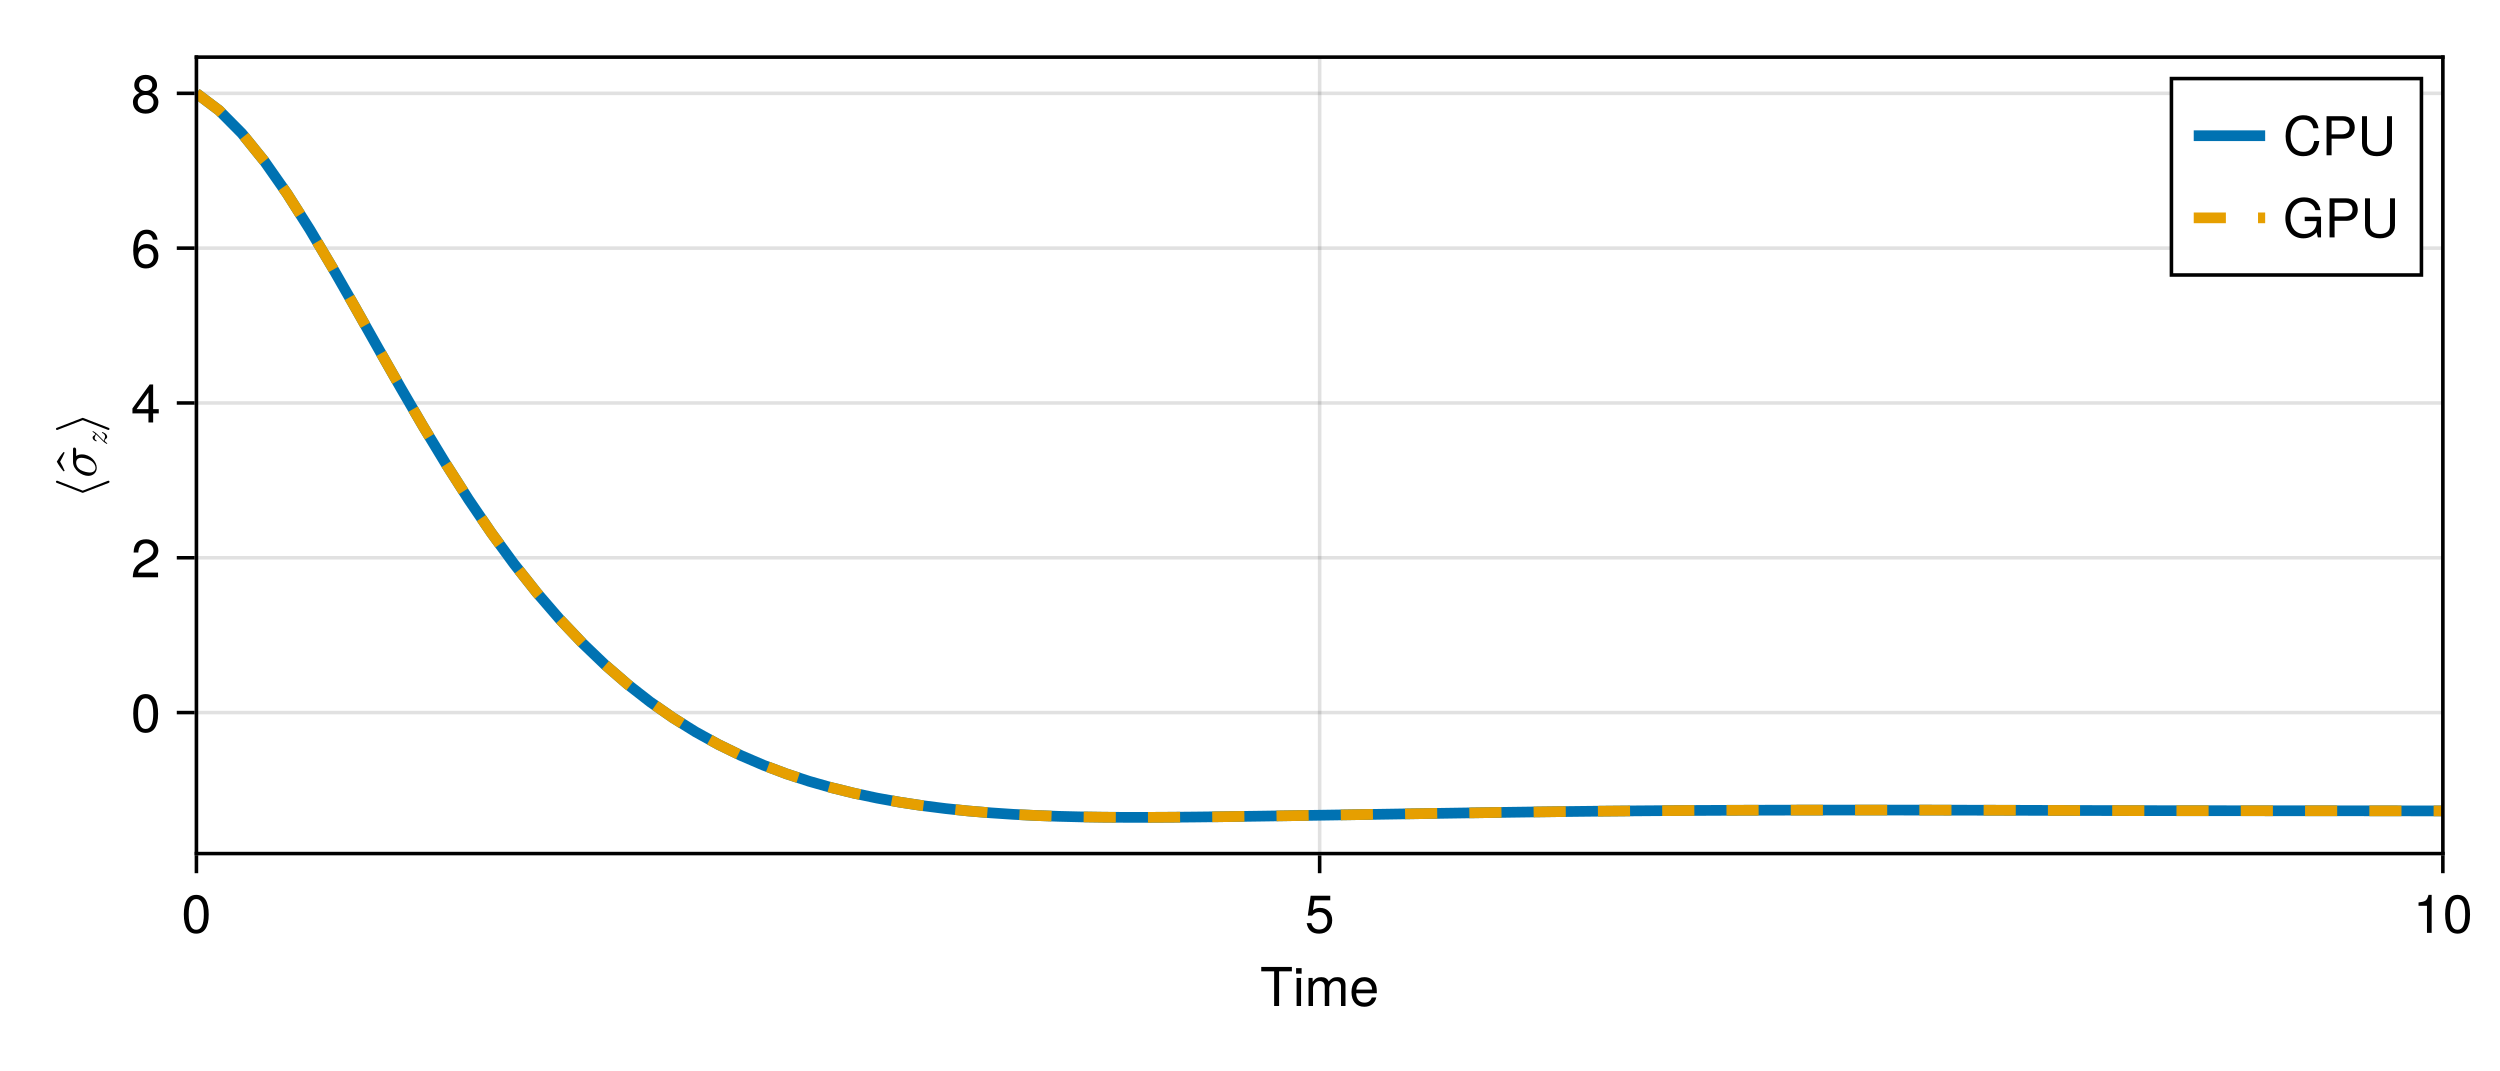 <?xml version="1.0" encoding="UTF-8"?>
<svg xmlns="http://www.w3.org/2000/svg" xmlns:xlink="http://www.w3.org/1999/xlink" width="700" height="300" viewBox="0 0 700 300">
<defs>
<g>
<g id="glyph-0-0-ad7db01a">
<path d="M 8.891 -9.703 C 8.891 -9.703 5.312 -9.703 5.312 -9.703 C 5.312 -9.703 5.312 0 5.312 0 C 5.312 0 3.922 0 3.922 0 C 3.922 0 3.922 -9.703 3.922 -9.703 C 3.922 -9.703 0.312 -9.703 0.312 -9.703 C 0.312 -9.703 0.312 -10.938 0.312 -10.938 C 0.312 -10.938 8.891 -10.938 8.891 -10.938 C 8.891 -10.938 8.891 -9.703 8.891 -9.703 Z M 8.891 -9.703 "/>
</g>
<g id="glyph-1-0-ad7db01a">
<path d="M 2.297 0 C 2.297 0 1.047 0 1.047 0 C 1.047 0 1.047 -7.859 1.047 -7.859 C 1.047 -7.859 2.297 -7.859 2.297 -7.859 C 2.297 -7.859 2.297 0 2.297 0 Z M 2.453 -9.047 C 2.453 -9.047 0.906 -9.047 0.906 -9.047 C 0.906 -9.047 0.906 -10.609 0.906 -10.609 C 0.906 -10.609 2.453 -10.609 2.453 -10.609 C 2.453 -10.609 2.453 -9.047 2.453 -9.047 Z M 2.453 -9.047 "/>
</g>
<g id="glyph-1-1-ad7db01a">
<path d="M 11.406 0 C 11.406 0 10.156 0 10.156 0 C 10.156 0 10.156 -5.422 10.156 -5.422 C 10.156 -6.406 9.625 -6.984 8.719 -6.984 C 7.688 -6.984 6.859 -6.078 6.859 -4.938 C 6.859 -4.938 6.859 0 6.859 0 C 6.859 0 5.609 0 5.609 0 C 5.609 0 5.609 -5.422 5.609 -5.422 C 5.609 -6.422 5.078 -6.984 4.156 -6.984 C 3.141 -6.984 2.312 -6.078 2.312 -4.938 C 2.312 -4.938 2.312 0 2.312 0 C 2.312 0 1.062 0 1.062 0 C 1.062 0 1.062 -7.859 1.062 -7.859 C 1.062 -7.859 2.203 -7.859 2.203 -7.859 C 2.203 -7.859 2.203 -6.75 2.203 -6.75 C 2.875 -7.688 3.562 -8.078 4.625 -8.078 C 5.641 -8.078 6.266 -7.719 6.734 -6.891 C 7.469 -7.766 8.094 -8.078 9.156 -8.078 C 10.625 -8.078 11.406 -7.312 11.406 -5.891 C 11.406 -5.891 11.406 0 11.406 0 Z M 11.406 0 "/>
</g>
<g id="glyph-2-0-ad7db01a">
<path d="M 7.688 -3.562 C 7.688 -3.562 1.906 -3.562 1.906 -3.562 C 1.938 -1.766 2.906 -0.938 4.219 -0.938 C 5.219 -0.938 5.922 -1.344 6.266 -2.391 C 6.266 -2.391 7.531 -2.391 7.531 -2.391 C 7.219 -0.797 5.969 0.219 4.172 0.219 C 1.969 0.219 0.594 -1.312 0.594 -3.891 C 0.594 -6.469 2.016 -8.078 4.203 -8.078 C 5.672 -8.078 6.875 -7.312 7.375 -6.016 C 7.609 -5.438 7.688 -4.703 7.688 -3.562 Z M 6.359 -4.688 C 6.359 -5.906 5.422 -6.938 4.188 -6.938 C 2.922 -6.938 2.047 -5.984 1.938 -4.594 C 1.938 -4.594 6.344 -4.594 6.344 -4.594 C 6.359 -4.625 6.359 -4.688 6.359 -4.688 Z M 6.359 -4.688 "/>
</g>
<g id="glyph-3-0-ad7db01a">
<path d="M 7.609 -5.109 C 7.609 -1.625 6.375 0.219 4.125 0.219 C 1.844 0.219 0.641 -1.625 0.641 -5.203 C 0.641 -8.781 1.828 -10.641 4.125 -10.641 C 6.438 -10.641 7.609 -8.812 7.609 -5.109 Z M 6.25 -5.234 C 6.25 -8.078 5.547 -9.469 4.125 -9.469 C 2.703 -9.469 2 -8.094 2 -5.188 C 2 -2.281 2.703 -0.875 4.094 -0.875 C 5.562 -0.875 6.25 -2.219 6.25 -5.234 Z M 6.25 -5.234 "/>
</g>
<g id="glyph-4-0-ad7db01a">
<path d="M 7.688 -3.531 C 7.688 -1.281 6.188 0.219 4.047 0.219 C 2.156 0.219 0.953 -0.609 0.531 -2.734 C 0.531 -2.734 1.844 -2.734 1.844 -2.734 C 2.156 -1.531 2.859 -0.938 4.016 -0.938 C 5.453 -0.938 6.344 -1.812 6.344 -3.344 C 6.344 -4.922 5.438 -5.828 4.016 -5.828 C 3.188 -5.828 2.688 -5.578 2.062 -4.844 C 2.062 -4.844 0.859 -4.844 0.859 -4.844 C 0.859 -4.844 1.656 -10.406 1.656 -10.406 C 1.656 -10.406 7.141 -10.406 7.141 -10.406 C 7.141 -10.406 7.141 -9.109 7.141 -9.109 C 7.141 -9.109 2.719 -9.109 2.719 -9.109 C 2.719 -9.109 2.297 -6.359 2.297 -6.359 C 2.906 -6.812 3.516 -7 4.266 -7 C 6.297 -7 7.688 -5.625 7.688 -3.531 Z M 7.688 -3.531 "/>
</g>
<g id="glyph-5-0-ad7db01a">
<path d="M 5.203 0 C 5.203 0 3.891 0 3.891 0 C 3.891 0 3.891 -7.578 3.891 -7.578 C 3.891 -7.578 1.531 -7.578 1.531 -7.578 C 1.531 -7.578 1.531 -8.516 1.531 -8.516 C 3.562 -8.781 3.875 -9 4.328 -10.641 C 4.328 -10.641 5.203 -10.641 5.203 -10.641 C 5.203 -10.641 5.203 0 5.203 0 Z M 5.203 0 "/>
</g>
<g id="glyph-5-1-ad7db01a">
<path d="M 7.609 -5.109 C 7.609 -1.625 6.375 0.219 4.125 0.219 C 1.844 0.219 0.641 -1.625 0.641 -5.203 C 0.641 -8.781 1.828 -10.641 4.125 -10.641 C 6.438 -10.641 7.609 -8.812 7.609 -5.109 Z M 6.25 -5.234 C 6.25 -8.078 5.547 -9.469 4.125 -9.469 C 2.703 -9.469 2 -8.094 2 -5.188 C 2 -2.281 2.703 -0.875 4.094 -0.875 C 5.562 -0.875 6.25 -2.219 6.25 -5.234 Z M 6.25 -5.234 "/>
</g>
<g id="glyph-6-0-ad7db01a">
<path d="M 3.453 -5.047 C 3.406 -5.047 3.375 -5.047 3.344 -5.031 L -3.75 -2.266 L -10.844 -5.031 C -10.875 -5.047 -10.906 -5.047 -10.953 -5.047 C -11.109 -5.047 -11.25 -4.906 -11.25 -4.734 C -11.25 -4.625 -11.172 -4.5 -11.062 -4.453 L -3.859 -1.672 C -3.828 -1.656 -3.797 -1.656 -3.75 -1.656 C -3.703 -1.656 -3.672 -1.656 -3.641 -1.672 L 3.562 -4.453 C 3.672 -4.5 3.75 -4.625 3.75 -4.734 C 3.75 -4.906 3.609 -5.047 3.453 -5.047 Z M 3.453 -5.047 "/>
</g>
<g id="glyph-7-0-ad7db01a">
<path d="M -6.109 -8.5 C -6.469 -8.5 -6.469 -8.188 -6.469 -7.922 L -6.469 -4.5 C -6.469 -2.234 -3.984 -0.562 -2.203 -0.562 C -0.891 -0.562 0.172 -1.453 0.172 -2.812 C 0.172 -4.594 -1.656 -6.578 -3.953 -6.578 C -4.219 -6.578 -4.938 -6.578 -5.594 -6.125 L -5.594 -7.766 C -5.594 -7.969 -5.594 -8.5 -6.109 -8.5 Z M -4.141 -5.625 C -3.438 -5.625 -2.203 -5.328 -1.438 -4.812 C -0.562 -4.234 -0.172 -3.422 -0.172 -2.828 C -0.172 -2.094 -0.703 -1.5 -1.781 -1.5 C -2.234 -1.5 -3.469 -1.688 -4.344 -2.203 C -5.391 -2.828 -5.594 -3.734 -5.594 -4.25 C -5.594 -5.5 -4.609 -5.625 -4.141 -5.625 Z M -4.141 -5.625 "/>
</g>
<g id="glyph-8-0-ad7db01a">
<path d="M -9.109 1.234 C -9.844 2.062 -10.469 2.984 -11.016 3.953 C -10.469 4.938 -9.844 5.844 -9.109 6.688 L -8.812 6.516 C -9.188 5.641 -9.609 4.781 -10.078 3.953 C -9.609 3.141 -9.188 2.281 -8.812 1.406 Z M -9.109 1.234 "/>
</g>
<g id="glyph-9-0-ad7db01a">
<path d="M -1.281 -3.891 C -1.375 -3.891 -1.375 -3.781 -1.375 -3.766 C -1.375 -3.656 -1.344 -3.641 -1.234 -3.609 C -0.781 -3.453 -0.484 -3.016 -0.484 -2.625 C -0.484 -2.453 -0.547 -2.297 -0.625 -2.125 C -0.734 -1.859 -0.781 -1.75 -0.781 -1.562 C -0.781 -1.516 -0.781 -1.453 -0.766 -1.406 C -0.844 -1.469 -1.062 -1.656 -1.312 -1.906 L -2.594 -3.219 C -3.125 -3.75 -3.812 -4.172 -3.891 -4.172 C -3.984 -4.172 -3.984 -4.109 -3.984 -4.047 C -3.984 -3.938 -3.969 -3.938 -3.859 -3.875 C -3.344 -3.578 -3.297 -3.469 -3.297 -3.328 C -3.297 -3.156 -3.391 -3.062 -3.625 -2.891 C -3.766 -2.797 -3.984 -2.641 -3.984 -2.344 C -3.984 -1.688 -3.125 -1.297 -2.953 -1.297 C -2.875 -1.297 -2.859 -1.359 -2.859 -1.438 C -2.859 -1.531 -2.875 -1.547 -2.984 -1.594 C -3.172 -1.672 -3.406 -1.922 -3.406 -2.266 C -3.406 -2.438 -3.328 -2.594 -3.234 -2.797 C -3.109 -3.094 -3.109 -3.188 -3.109 -3.328 C -2.953 -3.188 -2.859 -3.109 -2.703 -2.969 L -1.234 -1.5 C -0.75 -0.984 -0.078 -0.562 0.016 -0.562 C 0.094 -0.562 0.094 -0.641 0.094 -0.688 C 0.094 -0.797 0.078 -0.797 0.016 -0.844 C -0.172 -0.969 -0.578 -1.203 -0.578 -1.547 C -0.578 -1.75 -0.484 -1.812 -0.25 -1.984 C -0.078 -2.125 0.094 -2.266 0.094 -2.531 C 0.094 -3.406 -1.078 -3.891 -1.281 -3.891 Z M -1.281 -3.891 "/>
</g>
<g id="glyph-10-0-ad7db01a">
<path d="M -3.859 -4.172 L -11.062 -1.375 C -11.172 -1.328 -11.25 -1.219 -11.25 -1.094 C -11.25 -0.938 -11.109 -0.797 -10.953 -0.797 C -10.906 -0.797 -10.875 -0.797 -10.844 -0.812 L -3.75 -3.562 L 3.344 -0.812 C 3.375 -0.797 3.406 -0.797 3.453 -0.797 C 3.609 -0.797 3.75 -0.938 3.75 -1.094 C 3.75 -1.219 3.672 -1.328 3.562 -1.375 L -3.641 -4.172 C -3.672 -4.188 -3.703 -4.188 -3.75 -4.188 C -3.797 -4.188 -3.828 -4.188 -3.859 -4.172 Z M -3.859 -4.172 "/>
</g>
<g id="glyph-11-0-ad7db01a">
<path d="M 7.609 -5.109 C 7.609 -1.625 6.375 0.219 4.125 0.219 C 1.844 0.219 0.641 -1.625 0.641 -5.203 C 0.641 -8.781 1.828 -10.641 4.125 -10.641 C 6.438 -10.641 7.609 -8.812 7.609 -5.109 Z M 6.25 -5.234 C 6.25 -8.078 5.547 -9.469 4.125 -9.469 C 2.703 -9.469 2 -8.094 2 -5.188 C 2 -2.281 2.703 -0.875 4.094 -0.875 C 5.562 -0.875 6.25 -2.219 6.25 -5.234 Z M 6.25 -5.234 "/>
</g>
<g id="glyph-12-0-ad7db01a">
<path d="M 7.672 -7.516 C 7.672 -6.203 6.906 -5.094 5.422 -4.312 C 5.422 -4.312 3.922 -3.5 3.922 -3.5 C 2.609 -2.734 2.125 -2.172 2 -1.312 C 2 -1.312 7.594 -1.312 7.594 -1.312 C 7.594 -1.312 7.594 0 7.594 0 C 7.594 0 0.516 0 0.516 0 C 0.625 -2.344 1.281 -3.344 3.5 -4.609 C 3.5 -4.609 4.875 -5.391 4.875 -5.391 C 5.812 -5.922 6.312 -6.641 6.312 -7.484 C 6.312 -8.625 5.422 -9.484 4.219 -9.484 C 2.906 -9.484 2.172 -8.734 2.062 -6.938 C 2.062 -6.938 0.75 -6.938 0.75 -6.938 C 0.828 -9.531 2.078 -10.641 4.266 -10.641 C 6.266 -10.641 7.672 -9.312 7.672 -7.516 Z M 7.672 -7.516 "/>
</g>
<g id="glyph-12-1-ad7db01a">
<path d="M 7.797 -2.547 C 7.797 -2.547 6.219 -2.547 6.219 -2.547 C 6.219 -2.547 6.219 0 6.219 0 C 6.219 0 4.906 0 4.906 0 C 4.906 0 4.906 -2.547 4.906 -2.547 C 4.906 -2.547 0.422 -2.547 0.422 -2.547 C 0.422 -2.547 0.422 -3.938 0.422 -3.938 C 0.422 -3.938 5.25 -10.641 5.25 -10.641 C 5.25 -10.641 6.219 -10.641 6.219 -10.641 C 6.219 -10.641 6.219 -3.734 6.219 -3.734 C 6.219 -3.734 7.797 -3.734 7.797 -3.734 C 7.797 -3.734 7.797 -2.547 7.797 -2.547 Z M 4.906 -3.734 C 4.906 -3.734 4.906 -8.391 4.906 -8.391 C 4.906 -8.391 1.578 -3.734 1.578 -3.734 C 1.578 -3.734 4.906 -3.734 4.906 -3.734 Z M 4.906 -3.734 "/>
</g>
<g id="glyph-13-0-ad7db01a">
<path d="M 7.688 -3.297 C 7.688 -1.219 6.234 0.219 4.219 0.219 C 1.781 0.219 0.641 -1.531 0.641 -4.844 C 0.641 -8.547 1.984 -10.641 4.453 -10.641 C 6.078 -10.641 7.219 -9.594 7.469 -7.859 C 7.469 -7.859 6.156 -7.859 6.156 -7.859 C 5.938 -8.875 5.297 -9.469 4.359 -9.469 C 2.844 -9.469 2.016 -8.031 2 -5.438 C 2.562 -6.203 3.391 -6.609 4.438 -6.609 C 6.344 -6.609 7.688 -5.281 7.688 -3.297 Z M 6.344 -3.188 C 6.344 -4.625 5.547 -5.438 4.281 -5.438 C 2.969 -5.438 2.062 -4.594 2.062 -3.266 C 2.062 -1.906 3 -0.938 4.234 -0.938 C 5.438 -0.938 6.344 -1.859 6.344 -3.188 Z M 6.344 -3.188 "/>
</g>
<g id="glyph-14-0-ad7db01a">
<path d="M 7.688 -3 C 7.688 -1.062 6.219 0.219 4.125 0.219 C 2.031 0.219 0.562 -1.062 0.562 -3.016 C 0.562 -4.188 1.156 -5.016 2.375 -5.594 C 1.297 -6.266 0.938 -6.812 0.938 -7.797 C 0.938 -9.469 2.25 -10.641 4.125 -10.641 C 6.016 -10.641 7.312 -9.469 7.312 -7.797 C 7.312 -6.797 6.953 -6.25 5.859 -5.594 C 7.094 -5.016 7.688 -4.188 7.688 -3 Z M 5.969 -7.766 C 5.969 -8.812 5.25 -9.469 4.125 -9.469 C 3.016 -9.469 2.281 -8.812 2.281 -7.781 C 2.281 -6.781 3.016 -6.125 4.125 -6.125 C 5.234 -6.125 5.969 -6.781 5.969 -7.766 Z M 6.344 -2.984 C 6.344 -4.234 5.438 -5.016 4.125 -5.016 C 2.812 -5.016 1.906 -4.234 1.906 -2.984 C 1.906 -1.734 2.812 -0.938 4.094 -0.938 C 5.438 -0.938 6.344 -1.719 6.344 -2.984 Z M 6.344 -2.984 "/>
</g>
<g id="glyph-15-0-ad7db01a">
<path d="M 10.156 -3.984 C 9.828 -1.141 8.328 0.266 5.656 0.266 C 2.438 0.266 0.719 -2.141 0.719 -5.344 C 0.719 -8.531 2.406 -11.203 5.719 -11.203 C 8.109 -11.203 9.5 -9.938 9.938 -7.547 C 9.938 -7.547 8.5 -7.547 8.5 -7.547 C 8.156 -9.203 7.266 -9.969 5.547 -9.969 C 3.438 -9.969 2.109 -8.156 2.109 -5.359 C 2.109 -2.625 3.5 -0.953 5.672 -0.953 C 7.516 -0.953 8.391 -1.922 8.719 -3.984 C 8.719 -3.984 10.156 -3.984 10.156 -3.984 Z M 10.156 -3.984 "/>
</g>
<g id="glyph-16-0-ad7db01a">
<path d="M 9.25 -7.719 C 9.25 -5.906 8 -4.641 6.188 -4.641 C 6.188 -4.641 2.766 -4.641 2.766 -4.641 C 2.766 -4.641 2.766 0 2.766 0 C 2.766 0 1.359 0 1.359 0 C 1.359 0 1.359 -10.938 1.359 -10.938 C 1.359 -10.938 5.875 -10.938 5.875 -10.938 C 8.047 -10.938 9.25 -9.781 9.25 -7.719 Z M 7.797 -7.781 C 7.797 -8.984 7 -9.703 5.672 -9.703 C 5.672 -9.703 2.766 -9.703 2.766 -9.703 C 2.766 -9.703 2.766 -5.859 2.766 -5.859 C 2.766 -5.859 5.672 -5.859 5.672 -5.859 C 7 -5.859 7.797 -6.578 7.797 -7.781 Z M 7.797 -7.781 "/>
</g>
<g id="glyph-17-0-ad7db01a">
<path d="M 9.672 -3.328 C 9.672 -1.141 8.031 0.266 5.453 0.266 C 2.859 0.266 1.281 -1.109 1.281 -3.328 C 1.281 -3.328 1.281 -10.938 1.281 -10.938 C 1.281 -10.938 2.672 -10.938 2.672 -10.938 C 2.672 -10.938 2.672 -3.328 2.672 -3.328 C 2.672 -1.734 3.828 -0.953 5.453 -0.953 C 7.219 -0.953 8.281 -1.859 8.281 -3.328 C 8.281 -3.328 8.281 -10.938 8.281 -10.938 C 8.281 -10.938 9.672 -10.938 9.672 -10.938 C 9.672 -10.938 9.672 -3.328 9.672 -3.328 Z M 9.672 -3.328 "/>
</g>
<g id="glyph-18-0-ad7db01a">
<path d="M 10.641 0 C 10.641 0 9.75 0 9.75 0 C 9.75 0 9.406 -1.438 9.406 -1.438 C 8.344 -0.25 7.156 0.266 5.672 0.266 C 2.719 0.266 0.656 -2 0.656 -5.359 C 0.656 -8.625 2.562 -11.203 5.906 -11.203 C 8.422 -11.203 10.094 -9.844 10.484 -7.625 C 10.484 -7.625 9.062 -7.625 9.062 -7.625 C 8.766 -9.031 7.562 -9.969 5.891 -9.969 C 3.578 -9.969 2.062 -8.109 2.062 -5.438 C 2.062 -2.766 3.5 -0.953 5.969 -0.953 C 7.969 -0.953 9.406 -2.297 9.406 -4.25 C 9.406 -4.25 9.406 -4.547 9.406 -4.547 C 9.406 -4.547 6.078 -4.547 6.078 -4.547 C 6.078 -4.547 6.078 -5.781 6.078 -5.781 C 6.078 -5.781 10.641 -5.781 10.641 -5.781 C 10.641 -5.781 10.641 0 10.641 0 Z M 10.641 0 "/>
</g>
<g id="glyph-18-1-ad7db01a">
<path d="M 9.25 -7.719 C 9.25 -5.906 8 -4.641 6.188 -4.641 C 6.188 -4.641 2.766 -4.641 2.766 -4.641 C 2.766 -4.641 2.766 0 2.766 0 C 2.766 0 1.359 0 1.359 0 C 1.359 0 1.359 -10.938 1.359 -10.938 C 1.359 -10.938 5.875 -10.938 5.875 -10.938 C 8.047 -10.938 9.25 -9.781 9.25 -7.719 Z M 7.797 -7.781 C 7.797 -8.984 7 -9.703 5.672 -9.703 C 5.672 -9.703 2.766 -9.703 2.766 -9.703 C 2.766 -9.703 2.766 -5.859 2.766 -5.859 C 2.766 -5.859 5.672 -5.859 5.672 -5.859 C 7 -5.859 7.797 -6.578 7.797 -7.781 Z M 7.797 -7.781 "/>
</g>
<g id="glyph-18-2-ad7db01a">
<path d="M 9.672 -3.328 C 9.672 -1.141 8.031 0.266 5.453 0.266 C 2.859 0.266 1.281 -1.109 1.281 -3.328 C 1.281 -3.328 1.281 -10.938 1.281 -10.938 C 1.281 -10.938 2.672 -10.938 2.672 -10.938 C 2.672 -10.938 2.672 -3.328 2.672 -3.328 C 2.672 -1.734 3.828 -0.953 5.453 -0.953 C 7.219 -0.953 8.281 -1.859 8.281 -3.328 C 8.281 -3.328 8.281 -10.938 8.281 -10.938 C 8.281 -10.938 9.672 -10.938 9.672 -10.938 C 9.672 -10.938 9.672 -3.328 9.672 -3.328 Z M 9.672 -3.328 "/>
</g>
</g>
<clipPath id="clip-0-ad7db01a">
<path clip-rule="nonzero" d="M 55 17 L 684 17 L 684 238 L 55 238 Z M 55 17 "/>
</clipPath>
</defs>
<rect x="-70" y="-30" width="840" height="360" fill="rgb(100%, 100%, 100%)" fill-opacity="1"/>
<path fill-rule="nonzero" fill="rgb(100%, 100%, 100%)" fill-opacity="1" d="M 55 239 L 684 239 L 684 16 L 55 16 Z M 55 239 "/>
<path fill="none" stroke-width="1" stroke-linecap="butt" stroke-linejoin="miter" stroke="rgb(0%, 0%, 0%)" stroke-opacity="0.12" stroke-miterlimit="1.155" d="M 55 239 L 55 16 "/>
<path fill="none" stroke-width="1" stroke-linecap="butt" stroke-linejoin="miter" stroke="rgb(0%, 0%, 0%)" stroke-opacity="0.12" stroke-miterlimit="1.155" d="M 369.5 239 L 369.5 16 "/>
<path fill="none" stroke-width="1" stroke-linecap="butt" stroke-linejoin="miter" stroke="rgb(0%, 0%, 0%)" stroke-opacity="0.12" stroke-miterlimit="1.155" d="M 684 239 L 684 16 "/>
<path fill="none" stroke-width="1" stroke-linecap="butt" stroke-linejoin="miter" stroke="rgb(0%, 0%, 0%)" stroke-opacity="0.12" stroke-miterlimit="1.155" d="M 55 199.516 L 684 199.516 "/>
<path fill="none" stroke-width="1" stroke-linecap="butt" stroke-linejoin="miter" stroke="rgb(0%, 0%, 0%)" stroke-opacity="0.12" stroke-miterlimit="1.155" d="M 55 156.172 L 684 156.172 "/>
<path fill="none" stroke-width="1" stroke-linecap="butt" stroke-linejoin="miter" stroke="rgb(0%, 0%, 0%)" stroke-opacity="0.12" stroke-miterlimit="1.155" d="M 55 112.828 L 684 112.828 "/>
<path fill="none" stroke-width="1" stroke-linecap="butt" stroke-linejoin="miter" stroke="rgb(0%, 0%, 0%)" stroke-opacity="0.12" stroke-miterlimit="1.155" d="M 55 69.48 L 684 69.48 "/>
<path fill="none" stroke-width="1" stroke-linecap="butt" stroke-linejoin="miter" stroke="rgb(0%, 0%, 0%)" stroke-opacity="0.12" stroke-miterlimit="1.155" d="M 55 26.137 L 684 26.137 "/>
<g fill="rgb(0%, 0%, 0%)" fill-opacity="1">
<use xlink:href="#glyph-0-0-ad7db01a" x="352.835" y="281.68"/>
</g>
<g fill="rgb(0%, 0%, 0%)" fill-opacity="1">
<use xlink:href="#glyph-1-0-ad7db01a" x="362" y="281.68"/>
</g>
<g fill="rgb(0%, 0%, 0%)" fill-opacity="1">
<use xlink:href="#glyph-1-1-ad7db01a" x="365.33" y="281.68"/>
</g>
<g fill="rgb(0%, 0%, 0%)" fill-opacity="1">
<use xlink:href="#glyph-2-0-ad7db01a" x="377.825" y="281.68"/>
</g>
<g fill="rgb(0%, 0%, 0%)" fill-opacity="1">
<use xlink:href="#glyph-3-0-ad7db01a" x="50.83" y="261.205"/>
</g>
<g fill="rgb(0%, 0%, 0%)" fill-opacity="1">
<use xlink:href="#glyph-4-0-ad7db01a" x="365.33" y="261.205"/>
</g>
<g fill="rgb(0%, 0%, 0%)" fill-opacity="1">
<use xlink:href="#glyph-5-0-ad7db01a" x="675.66" y="261.205"/>
</g>
<g fill="rgb(0%, 0%, 0%)" fill-opacity="1">
<use xlink:href="#glyph-5-1-ad7db01a" x="684" y="261.205"/>
</g>
<g fill="rgb(0%, 0%, 0%)" fill-opacity="1">
<use xlink:href="#glyph-6-0-ad7db01a" x="26.914" y="139.644"/>
</g>
<g fill="rgb(0%, 0%, 0%)" fill-opacity="1">
<use xlink:href="#glyph-7-0-ad7db01a" x="26.914" y="133.809"/>
</g>
<g fill="rgb(0%, 0%, 0%)" fill-opacity="1">
<use xlink:href="#glyph-8-0-ad7db01a" x="26.914" y="125.312"/>
</g>
<g fill="rgb(0%, 0%, 0%)" fill-opacity="1">
<use xlink:href="#glyph-9-0-ad7db01a" x="29.914" y="124.872"/>
</g>
<g fill="rgb(0%, 0%, 0%)" fill-opacity="1">
<use xlink:href="#glyph-10-0-ad7db01a" x="26.914" y="121.191"/>
</g>
<g fill="rgb(0%, 0%, 0%)" fill-opacity="1">
<use xlink:href="#glyph-11-0-ad7db01a" x="36.66" y="204.984"/>
</g>
<g fill="rgb(0%, 0%, 0%)" fill-opacity="1">
<use xlink:href="#glyph-12-0-ad7db01a" x="36.66" y="161.639"/>
</g>
<g fill="rgb(0%, 0%, 0%)" fill-opacity="1">
<use xlink:href="#glyph-12-1-ad7db01a" x="36.66" y="118.294"/>
</g>
<g fill="rgb(0%, 0%, 0%)" fill-opacity="1">
<use xlink:href="#glyph-13-0-ad7db01a" x="36.66" y="74.949"/>
</g>
<g fill="rgb(0%, 0%, 0%)" fill-opacity="1">
<use xlink:href="#glyph-14-0-ad7db01a" x="36.66" y="31.604"/>
</g>
<g clip-path="url(#clip-0-ad7db01a)">
<path fill="none" stroke-width="3" stroke-linecap="butt" stroke-linejoin="miter" stroke="rgb(0%, 44.706%, 69.804%)" stroke-opacity="1" stroke-miterlimit="2" d="M 55 26.137 L 61.355 30.926 L 67.707 37.336 L 74.062 45.191 L 80.414 54.266 L 86.77 64.297 L 93.121 75.008 L 99.477 86.125 L 105.828 97.391 L 112.184 108.57 L 118.535 119.477 L 124.891 129.961 L 131.242 139.906 L 137.598 149.242 L 143.949 157.93 L 150.305 165.949 L 156.656 173.305 L 163.012 180.012 L 169.363 186.102 L 175.719 191.605 L 182.07 196.555 L 188.426 200.988 L 194.777 204.941 L 201.133 208.449 L 207.484 211.551 L 213.84 214.281 L 220.191 216.672 L 226.547 218.758 L 232.898 220.566 L 239.254 222.129 L 245.605 223.473 L 251.961 224.617 L 258.312 225.582 L 264.668 226.391 L 271.02 227.059 L 277.375 227.594 L 283.727 228.02 L 290.082 228.34 L 296.434 228.574 L 302.789 228.73 L 309.141 228.824 L 315.496 228.863 L 321.848 228.859 L 328.203 228.824 L 334.555 228.766 L 340.91 228.691 L 347.262 228.602 L 353.617 228.512 L 359.969 228.414 L 366.324 228.316 L 372.676 228.215 L 379.031 228.117 L 385.383 228.016 L 391.738 227.914 L 398.09 227.816 L 404.445 227.715 L 410.797 227.617 L 417.152 227.523 L 423.504 227.43 L 429.859 227.344 L 436.211 227.262 L 442.566 227.188 L 448.918 227.121 L 455.273 227.062 L 461.625 227.012 L 467.98 226.969 L 474.332 226.93 L 480.688 226.902 L 487.039 226.875 L 493.395 226.855 L 499.746 226.84 L 506.102 226.828 L 512.453 226.82 L 518.809 226.816 L 525.16 226.816 L 531.516 226.82 L 537.867 226.828 L 544.223 226.84 L 550.574 226.852 L 556.93 226.867 L 563.281 226.883 L 569.637 226.902 L 575.988 226.922 L 582.344 226.938 L 588.695 226.953 L 595.051 226.969 L 601.402 226.98 L 607.758 226.988 L 614.109 226.996 L 620.465 227 L 626.816 227.004 L 633.172 227.008 L 639.523 227.012 L 645.879 227.016 L 652.23 227.02 L 658.586 227.023 L 664.938 227.031 L 671.293 227.039 L 677.648 227.051 L 684 227.059 "/>
<path fill="none" stroke-width="3" stroke-linecap="butt" stroke-linejoin="miter" stroke="rgb(90.196%, 62.353%, 0%)" stroke-opacity="1" stroke-dasharray="9 9" stroke-miterlimit="2" d="M 55 26.137 L 61.355 30.926 L 67.707 37.336 L 74.062 45.191 L 80.414 54.266 L 86.77 64.297 L 93.121 75.008 L 99.477 86.125 L 105.828 97.391 L 112.184 108.57 L 118.535 119.477 L 124.891 129.961 L 131.242 139.906 L 137.598 149.242 L 143.949 157.93 L 150.305 165.949 L 156.656 173.305 L 163.012 180.012 L 169.363 186.102 L 175.719 191.605 L 182.07 196.555 L 188.426 200.988 L 194.777 204.941 L 201.133 208.449 L 207.484 211.551 L 213.84 214.281 L 220.191 216.672 L 226.547 218.758 L 232.898 220.566 L 239.254 222.129 L 245.605 223.473 L 251.961 224.617 L 258.312 225.582 L 264.668 226.391 L 271.02 227.059 L 277.375 227.594 L 283.727 228.02 L 290.082 228.34 L 296.434 228.574 L 302.789 228.73 L 309.141 228.824 L 315.496 228.863 L 321.848 228.859 L 328.203 228.824 L 334.555 228.766 L 340.91 228.691 L 347.262 228.602 L 353.617 228.512 L 359.969 228.414 L 366.324 228.316 L 372.676 228.215 L 379.031 228.117 L 385.383 228.016 L 391.738 227.914 L 398.09 227.816 L 404.445 227.715 L 410.797 227.617 L 417.152 227.523 L 423.504 227.43 L 429.859 227.344 L 436.211 227.262 L 442.566 227.188 L 448.918 227.121 L 455.273 227.062 L 461.625 227.012 L 467.98 226.969 L 474.332 226.93 L 480.688 226.902 L 487.039 226.875 L 493.395 226.855 L 499.746 226.84 L 506.102 226.828 L 512.453 226.82 L 518.809 226.816 L 525.16 226.816 L 531.516 226.82 L 537.867 226.828 L 544.223 226.84 L 550.574 226.852 L 556.93 226.867 L 563.281 226.883 L 569.637 226.902 L 575.988 226.922 L 582.344 226.938 L 588.695 226.953 L 595.051 226.969 L 601.402 226.98 L 607.758 226.988 L 614.109 226.996 L 620.465 227 L 626.816 227.004 L 633.172 227.008 L 639.523 227.012 L 645.879 227.016 L 652.23 227.02 L 658.586 227.023 L 664.938 227.031 L 671.293 227.039 L 677.648 227.051 L 684 227.059 "/>
</g>
<path fill-rule="nonzero" fill="rgb(100%, 100%, 100%)" fill-opacity="1" stroke-width="1" stroke-linecap="butt" stroke-linejoin="miter" stroke="rgb(0%, 0%, 0%)" stroke-opacity="1" stroke-miterlimit="2" d="M 608 77 L 678 77 L 678 22 L 608 22 Z M 608 77 "/>
<path fill="none" stroke-width="1" stroke-linecap="butt" stroke-linejoin="miter" stroke="rgb(0%, 0%, 0%)" stroke-opacity="1" stroke-miterlimit="1.155" d="M 55 239.5 L 55 244.5 "/>
<path fill="none" stroke-width="1" stroke-linecap="butt" stroke-linejoin="miter" stroke="rgb(0%, 0%, 0%)" stroke-opacity="1" stroke-miterlimit="1.155" d="M 369.5 239.5 L 369.5 244.5 "/>
<path fill="none" stroke-width="1" stroke-linecap="butt" stroke-linejoin="miter" stroke="rgb(0%, 0%, 0%)" stroke-opacity="1" stroke-miterlimit="1.155" d="M 684 239.5 L 684 244.5 "/>
<path fill="none" stroke-width="1" stroke-linecap="butt" stroke-linejoin="miter" stroke="rgb(0%, 0%, 0%)" stroke-opacity="1" stroke-miterlimit="1.155" d="M 54.5 199.516 L 49.5 199.516 "/>
<path fill="none" stroke-width="1" stroke-linecap="butt" stroke-linejoin="miter" stroke="rgb(0%, 0%, 0%)" stroke-opacity="1" stroke-miterlimit="1.155" d="M 54.5 156.172 L 49.5 156.172 "/>
<path fill="none" stroke-width="1" stroke-linecap="butt" stroke-linejoin="miter" stroke="rgb(0%, 0%, 0%)" stroke-opacity="1" stroke-miterlimit="1.155" d="M 54.5 112.828 L 49.5 112.828 "/>
<path fill="none" stroke-width="1" stroke-linecap="butt" stroke-linejoin="miter" stroke="rgb(0%, 0%, 0%)" stroke-opacity="1" stroke-miterlimit="1.155" d="M 54.5 69.48 L 49.5 69.48 "/>
<path fill="none" stroke-width="1" stroke-linecap="butt" stroke-linejoin="miter" stroke="rgb(0%, 0%, 0%)" stroke-opacity="1" stroke-miterlimit="1.155" d="M 54.5 26.137 L 49.5 26.137 "/>
<path fill="none" stroke-width="3" stroke-linecap="butt" stroke-linejoin="miter" stroke="rgb(0%, 44.706%, 69.804%)" stroke-opacity="1" stroke-miterlimit="2" d="M 614.246 38 L 634.246 38 "/>
<path fill="none" stroke-width="3" stroke-linecap="butt" stroke-linejoin="miter" stroke="rgb(90.196%, 62.353%, 0%)" stroke-opacity="1" stroke-dasharray="9 9" stroke-miterlimit="2" d="M 614.246 61 L 634.246 61 "/>
<g fill="rgb(0%, 0%, 0%)" fill-opacity="1">
<use xlink:href="#glyph-15-0-ad7db01a" x="639.247" y="43.468"/>
</g>
<g fill="rgb(0%, 0%, 0%)" fill-opacity="1">
<use xlink:href="#glyph-16-0-ad7db01a" x="650.078" y="43.468"/>
</g>
<g fill="rgb(0%, 0%, 0%)" fill-opacity="1">
<use xlink:href="#glyph-17-0-ad7db01a" x="660.083" y="43.468"/>
</g>
<g fill="rgb(0%, 0%, 0%)" fill-opacity="1">
<use xlink:href="#glyph-18-0-ad7db01a" x="639.247" y="66.467"/>
</g>
<g fill="rgb(0%, 0%, 0%)" fill-opacity="1">
<use xlink:href="#glyph-18-1-ad7db01a" x="650.918" y="66.467"/>
</g>
<g fill="rgb(0%, 0%, 0%)" fill-opacity="1">
<use xlink:href="#glyph-18-2-ad7db01a" x="660.922" y="66.467"/>
</g>
<path fill="none" stroke-width="1" stroke-linecap="butt" stroke-linejoin="miter" stroke="rgb(0%, 0%, 0%)" stroke-opacity="1" stroke-miterlimit="1.155" d="M 54.5 239 L 684.5 239 "/>
<path fill="none" stroke-width="1" stroke-linecap="butt" stroke-linejoin="miter" stroke="rgb(0%, 0%, 0%)" stroke-opacity="1" stroke-miterlimit="1.155" d="M 55 239.5 L 55 15.5 "/>
<path fill="none" stroke-width="1" stroke-linecap="butt" stroke-linejoin="miter" stroke="rgb(0%, 0%, 0%)" stroke-opacity="1" stroke-miterlimit="1.155" d="M 54.5 16 L 684.5 16 "/>
<path fill="none" stroke-width="1" stroke-linecap="butt" stroke-linejoin="miter" stroke="rgb(0%, 0%, 0%)" stroke-opacity="1" stroke-miterlimit="1.155" d="M 684 239.5 L 684 15.5 "/>
</svg>

